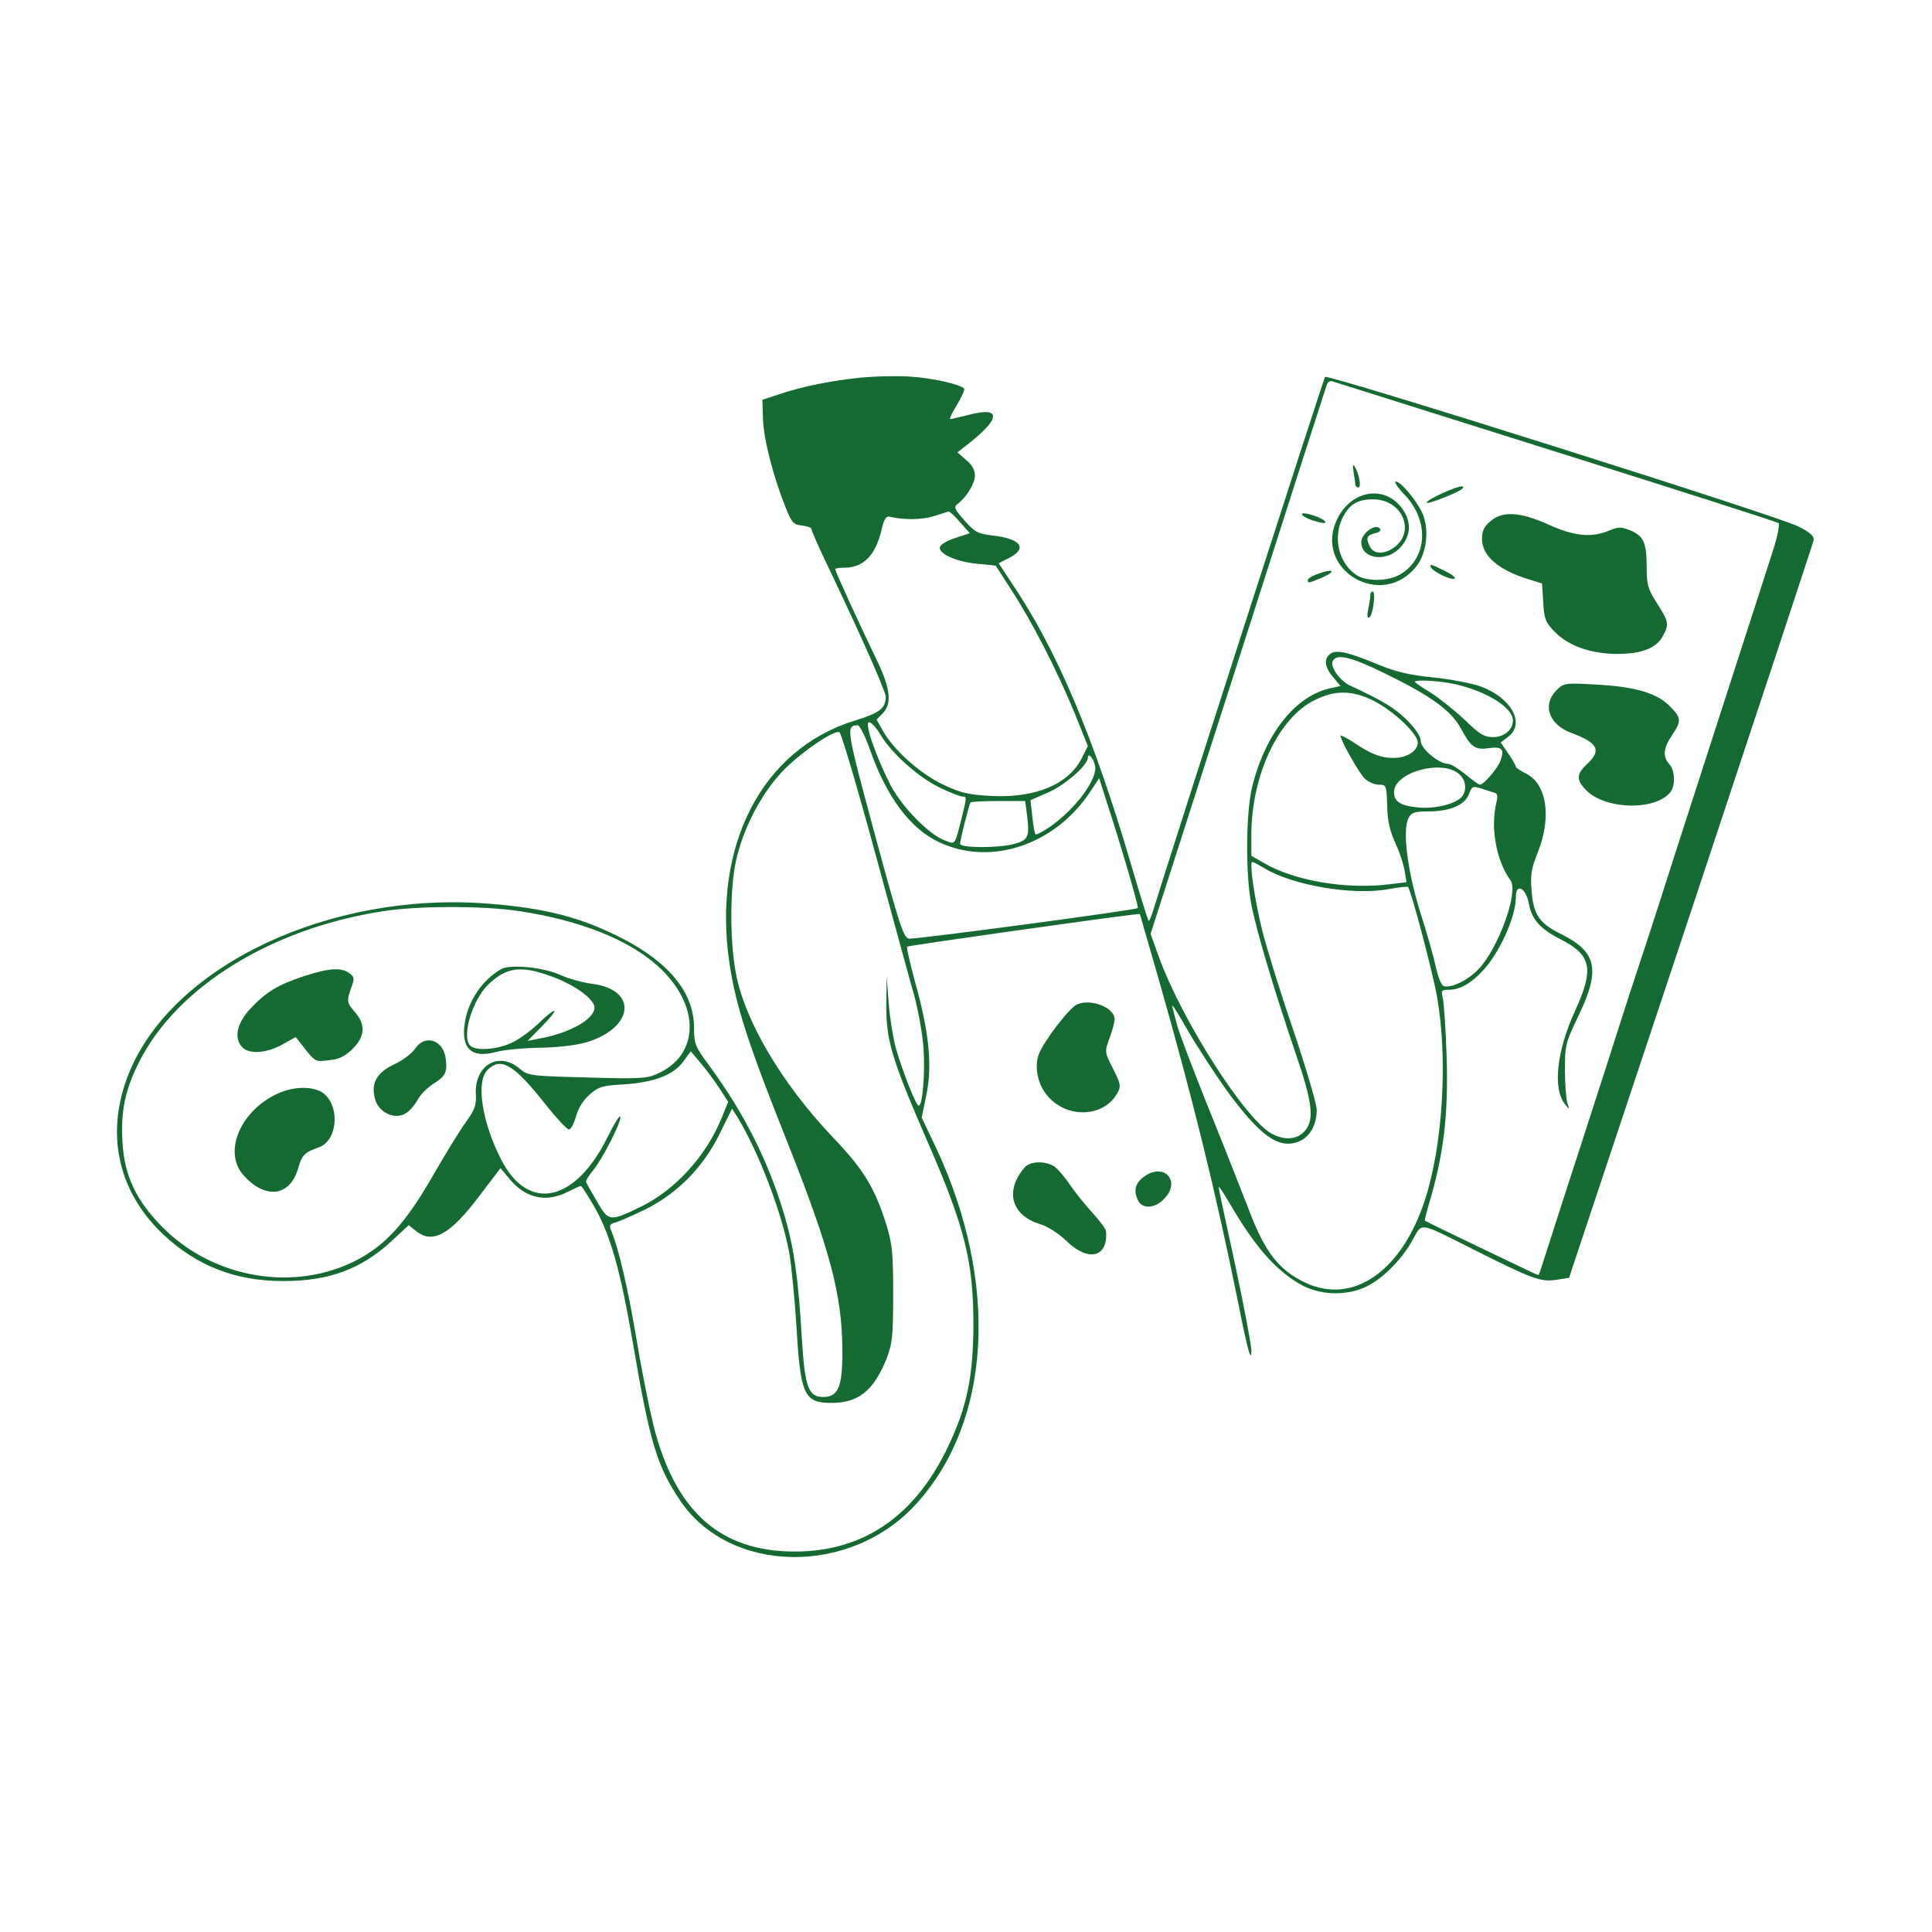 <?xml version="1.0" standalone="no"?>
<!DOCTYPE svg PUBLIC "-//W3C//DTD SVG 20010904//EN"
 "http://www.w3.org/TR/2001/REC-SVG-20010904/DTD/svg10.dtd">
<svg version="1.0" xmlns="http://www.w3.org/2000/svg"
 width="650pt" height="650pt" viewBox="0 0 650 650"
 preserveAspectRatio="xMidYMid meet">

<g transform="translate(0,650) scale(0.1,-0.1)"
fill="#156A31" stroke="none">
<path d="M2900 5230 c-99 -10 -202 -30 -280 -57 l-55 -18 2 -65 c2 -67 35
-195 76 -297 21 -52 26 -58 55 -61 18 -2 32 -7 32 -12 0 -5 27 -67 61 -137
108 -226 189 -410 189 -427 0 -39 -21 -55 -103 -80 -313 -96 -481 -420 -423
-816 22 -145 62 -269 192 -595 147 -370 187 -521 188 -705 1 -124 -13 -160
-64 -160 -50 0 -62 32 -72 193 -12 208 -27 310 -59 419 -54 182 -136 344 -253
503 -48 65 -51 73 -51 130 -1 114 -82 215 -238 296 -139 72 -261 104 -457 119
-531 41 -1059 -208 -1206 -570 -81 -200 -39 -397 115 -543 113 -106 243 -157
404 -157 154 0 262 40 364 134 l58 54 24 -19 c56 -46 115 -14 215 119 l70 92
29 -35 c55 -67 124 -82 197 -45 22 11 41 20 44 20 3 0 21 -28 41 -62 58 -98
92 -219 135 -470 56 -329 80 -409 156 -523 167 -253 578 -259 799 -12 251 278
276 742 65 1194 l-49 103 16 78 c20 97 9 210 -38 377 -17 64 -30 118 -27 120
4 4 658 96 753 107 l30 3 62 -215 c115 -402 193 -718 269 -1094 32 -162 44
-203 44 -159 0 23 -40 227 -81 410 -16 73 -29 136 -29 140 0 4 17 -21 38 -57
84 -144 153 -223 237 -271 64 -37 155 -40 221 -8 55 26 119 90 156 156 34 61
17 64 204 -30 203 -102 227 -110 279 -103 l44 7 410 1232 c225 678 411 1240
413 1250 2 13 -12 26 -52 46 -65 34 -1582 513 -1592 503 -5 -6 -524 -1618
-575 -1785 -8 -27 -16 -47 -19 -45 -2 3 -29 88 -59 191 -126 429 -250 722
-401 945 l-44 67 35 18 c63 32 40 64 -52 75 -53 6 -63 11 -98 51 -33 37 -37
45 -24 55 31 23 59 70 59 96 0 19 -10 37 -30 53 l-29 25 32 25 c115 89 118
131 5 101 -29 -7 -56 -14 -61 -14 -4 0 6 21 22 47 16 26 27 51 25 55 -9 14
-108 37 -184 41 -41 3 -113 1 -160 -3z m2335 -250 c407 -128 744 -236 749
-240 4 -5 -4 -46 -19 -92 -14 -45 -73 -227 -130 -403 -57 -176 -149 -462 -205
-635 -55 -173 -105 -326 -110 -340 -5 -14 -55 -167 -110 -340 -56 -173 -126
-391 -157 -485 -30 -93 -59 -185 -65 -202 -5 -18 -11 -33 -13 -33 -3 0 -378
180 -381 183 -2 1 8 38 21 82 43 151 58 282 52 470 -3 93 -9 182 -13 198 -6
24 -4 27 20 27 38 0 77 22 119 69 55 61 107 179 107 243 0 49 34 31 44 -23 9
-52 39 -85 106 -119 105 -53 114 -100 49 -241 -62 -136 -76 -262 -33 -315 14
-18 15 -18 7 6 -4 14 -8 64 -8 111 0 81 2 91 45 180 76 158 63 217 -61 278
-70 35 -90 64 -96 143 -5 55 -1 76 21 131 47 118 30 231 -41 265 -18 9 -33 19
-33 22 0 4 -11 24 -25 44 l-26 38 26 20 c57 44 10 130 -92 168 -30 11 -103 25
-162 31 -80 8 -126 19 -186 44 -101 42 -141 50 -160 35 -22 -18 -18 -45 10
-78 l25 -30 -32 -7 c-119 -25 -220 -152 -265 -331 -21 -85 -23 -287 -4 -392
15 -83 75 -285 150 -506 58 -168 64 -226 29 -263 -25 -27 -66 -30 -108 -8 -90
47 -306 385 -383 601 l-26 72 294 916 c161 504 296 924 299 932 3 9 12 14 19
11 6 -2 345 -109 752 -237z m-2005 -237 l33 -37 -49 -16 c-28 -9 -50 -22 -52
-31 -4 -23 58 -50 129 -56 l59 -6 54 -84 c70 -108 152 -268 211 -411 l45 -112
-20 -40 c-45 -89 -155 -135 -304 -128 -75 4 -103 10 -158 36 -76 34 -167 114
-205 179 l-24 42 20 20 c33 33 27 85 -20 182 -54 111 -139 297 -139 304 0 3
14 5 30 5 67 0 108 44 128 136 6 25 14 38 23 36 50 -12 110 -11 149 1 25 8 48
15 51 16 4 1 22 -16 39 -36z m1430 -509 c154 -75 221 -124 254 -183 35 -65 48
-75 96 -68 44 6 52 -4 38 -43 -10 -26 -56 -80 -69 -80 -4 0 -26 16 -49 35 -23
19 -49 35 -58 35 -31 0 -92 51 -92 77 0 15 -17 41 -47 71 -42 41 -80 64 -192
116 -32 15 -65 61 -58 80 11 29 61 17 177 -40z m232 -35 c108 -24 198 -79 198
-123 0 -31 -29 -56 -67 -56 -29 0 -46 10 -96 59 -34 32 -86 73 -114 91 -29 17
-53 34 -53 36 0 8 80 4 132 -7z m-272 -56 c66 -33 150 -111 150 -141 0 -29
-37 -52 -82 -52 -43 0 -76 13 -135 53 -24 15 -43 25 -43 22 0 -16 63 -127 82
-145 12 -11 33 -20 47 -20 25 0 26 -2 28 -70 1 -52 9 -86 28 -127 14 -31 28
-73 31 -94 l6 -37 -57 -7 c-145 -18 -318 11 -422 71 l-43 25 0 72 c1 199 91
391 212 451 69 35 128 34 198 -1z m-1657 -116 c37 -62 128 -143 199 -177 35
-17 69 -30 76 -30 15 0 15 0 -3 -74 -24 -92 -20 -87 -55 -74 -52 18 -144 111
-183 185 -51 99 -90 213 -73 213 8 0 25 -19 39 -43z m-38 -44 c57 -164 138
-273 238 -318 171 -79 384 -8 502 167 l33 50 25 -79 c44 -132 109 -355 105
-358 -6 -7 -750 -106 -770 -103 -18 3 -31 42 -115 352 -96 355 -98 365 -57
366 6 0 24 -35 39 -77z m17 -344 c59 -217 119 -437 134 -489 14 -52 28 -131
31 -176 6 -85 -3 -194 -16 -194 -9 0 -53 111 -77 194 -9 32 -20 100 -24 150
l-7 91 -1 -85 c-2 -128 15 -187 142 -479 123 -283 151 -397 151 -611 -1 -171
-22 -274 -84 -404 -111 -236 -285 -356 -517 -356 -243 0 -392 126 -468 396
-14 49 -42 185 -62 303 -31 187 -63 323 -89 384 -6 14 -2 20 16 24 13 4 59 24
102 45 107 54 193 141 248 253 l42 85 19 -30 c72 -120 147 -316 173 -453 8
-45 19 -160 25 -255 13 -225 26 -252 117 -252 91 0 142 41 185 147 20 52 23
75 23 218 0 140 -3 169 -23 235 -40 126 -76 185 -182 296 -171 180 -297 394
-325 554 -20 111 -19 282 1 373 23 106 82 221 152 297 56 61 175 144 196 137
6 -2 59 -181 118 -398z m742 286 c11 -43 -64 -146 -152 -207 -24 -16 -46 -28
-48 -25 -3 3 -8 30 -11 60 l-6 55 62 27 c57 26 131 91 131 116 0 18 18 0 24
-26z m1226 -30 c24 -22 26 -58 5 -79 -24 -23 -94 -39 -149 -32 -56 6 -76 20
-76 51 0 67 163 112 220 60z m118 -62 c10 -2 12 -12 6 -35 -20 -86 1 -195 48
-260 28 -39 -41 -230 -109 -300 -37 -38 -93 -64 -117 -55 -7 3 -18 31 -25 63
-7 33 -31 118 -54 189 -43 141 -59 273 -38 313 10 19 21 22 67 22 72 0 123 22
136 58 10 27 13 28 42 19 17 -6 37 -12 44 -14z m-1572 -80 c8 -68 3 -80 -43
-92 -51 -15 -183 -14 -183 0 0 12 30 131 35 139 2 3 44 5 94 5 l90 0 7 -52z
m796 -173 c96 -59 302 -94 422 -71 33 6 61 9 63 7 10 -10 83 -285 98 -371 37
-208 19 -502 -42 -685 -78 -238 -241 -350 -400 -276 -89 42 -136 101 -189 240
-26 67 -88 225 -140 353 -51 127 -98 251 -104 275 -6 23 -14 52 -16 63 -3 11
20 -25 51 -80 32 -55 91 -146 131 -202 114 -156 177 -201 245 -173 36 15 59
56 59 106 0 20 -36 141 -79 269 -44 128 -91 280 -105 337 -26 106 -43 228 -33
228 4 0 21 -9 39 -20z m-2507 -145 c205 -31 367 -95 467 -184 147 -132 144
-304 -6 -366 -32 -14 -67 -15 -233 -10 -189 5 -197 6 -225 30 -71 60 -153 10
-147 -88 2 -35 -4 -51 -32 -90 -20 -27 -71 -110 -114 -185 -90 -156 -156 -229
-252 -280 -209 -110 -481 -65 -654 107 -91 91 -131 176 -137 290 -6 102 9 174
55 266 126 253 444 451 820 509 119 19 336 19 458 1z m675 -596 l30 -46 -22
-54 c-52 -128 -156 -242 -270 -298 -107 -52 -110 -51 -149 16 -19 32 -35 61
-37 66 -2 4 8 21 23 39 32 38 97 166 92 181 -2 6 -21 -24 -42 -67 -110 -223
-269 -256 -360 -75 -64 126 -84 260 -45 299 45 45 88 20 195 -115 37 -47 73
-85 79 -85 7 0 17 20 24 44 7 27 24 54 45 73 31 27 43 31 119 35 101 7 165 32
198 78 l24 33 33 -39 c18 -21 47 -60 63 -85z"/>
<path d="M4554 4911 c3 -18 6 -37 6 -42 0 -5 5 -9 10 -9 11 0 3 45 -12 70 -6
10 -8 4 -4 -19z"/>
<path d="M4725 4836 c85 -88 78 -215 -15 -269 -39 -23 -113 -24 -146 -2 -59
39 -80 123 -48 191 23 47 50 64 104 64 96 0 143 -105 73 -160 -33 -25 -69 -26
-83 -1 -16 30 -12 40 16 47 17 4 22 10 15 17 -16 16 -61 -19 -61 -47 0 -58 86
-69 132 -17 34 37 37 83 9 125 -57 86 -173 70 -222 -30 -83 -171 152 -309 268
-157 33 44 42 121 19 175 -19 43 -73 108 -90 108 -7 0 6 -20 29 -44z"/>
<path d="M4858 4843 c-32 -14 -58 -29 -58 -34 0 -8 106 34 119 46 14 15 -11
10 -61 -12z"/>
<path d="M4380 4770 c0 -4 14 -13 31 -19 39 -13 57 -14 44 -2 -16 13 -75 31
-75 21z"/>
<path d="M5014 4746 c-21 -17 -28 -33 -28 -59 0 -58 57 -106 160 -137 l42 -13
4 -63 c3 -56 8 -68 38 -99 46 -48 123 -75 211 -75 83 0 133 20 154 61 21 39
19 48 -20 109 -31 49 -35 62 -35 123 0 81 -10 104 -56 123 -30 12 -39 12 -70
-1 -60 -25 -118 -19 -204 20 -96 43 -155 47 -196 11z"/>
<path d="M4815 4590 c10 -15 65 -42 78 -37 7 2 -7 14 -30 25 -47 24 -57 27
-48 12z"/>
<path d="M4428 4567 c-16 -6 -28 -14 -28 -19 0 -11 2 -10 44 7 57 24 42 35
-16 12z"/>
<path d="M4610 4496 c0 -7 -3 -28 -7 -46 -4 -22 -3 -31 4 -27 13 8 22 87 11
87 -5 0 -8 -6 -8 -14z"/>
<path d="M5236 4177 c-48 -49 -25 -115 51 -143 89 -33 102 -58 53 -104 -37
-35 -38 -54 -2 -90 65 -64 230 -68 281 -6 18 21 17 73 -2 94 -24 26 -21 55 8
98 33 48 32 59 -8 99 -44 44 -117 65 -249 72 -104 6 -107 5 -132 -20z"/>
<path d="M1685 3239 c-63 -37 -109 -105 -121 -178 -14 -89 22 -123 106 -100
25 7 90 13 145 14 63 1 121 8 157 18 161 48 175 177 21 197 -32 4 -80 17 -108
30 -58 26 -170 37 -200 19z m173 -25 c77 -28 142 -76 142 -104 0 -39 -84 -86
-185 -104 l-40 -8 47 48 c26 26 46 50 43 53 -3 2 -27 -16 -53 -42 -26 -25 -67
-55 -92 -66 -50 -23 -120 -27 -138 -9 -30 30 7 153 60 205 62 60 112 66 216
27z"/>
<path d="M1023 3216 c-88 -29 -129 -54 -182 -111 -45 -49 -55 -100 -25 -129
23 -24 83 -19 134 10 l45 25 18 -23 c48 -62 47 -61 94 -55 33 3 54 13 79 38
42 41 45 81 9 123 -29 33 -29 38 -13 84 11 30 11 35 -7 48 -27 20 -68 17 -152
-10z"/>
<path d="M1396 2971 c-11 -16 -42 -39 -70 -52 -59 -28 -79 -64 -64 -117 12
-46 68 -71 104 -47 13 8 31 29 39 45 9 17 33 41 55 55 38 24 45 37 40 80 -6
66 -70 88 -104 36z"/>
<path d="M935 2821 c-124 -56 -184 -193 -119 -271 73 -86 159 -78 187 19 13
45 21 54 70 71 59 21 72 126 22 176 -30 30 -101 32 -160 5z"/>
<path d="M3624 3121 c-27 -12 -114 -126 -130 -170 -13 -40 -4 -93 24 -130 63
-85 193 -84 241 1 13 23 12 30 -14 82 -29 57 -29 57 -12 104 10 26 17 54 17
63 0 39 -79 70 -126 50z"/>
<path d="M3448 2573 c-69 -79 -46 -163 53 -192 25 -8 61 -31 88 -57 73 -71
140 -54 132 34 0 7 -21 34 -44 60 -24 26 -58 68 -76 94 -17 26 -41 54 -53 63
-30 20 -81 19 -100 -2z"/>
<path d="M3846 2539 c-28 -22 -33 -48 -16 -80 15 -27 56 -24 85 6 62 61 0 128
-69 74z"/>
</g>
</svg>

